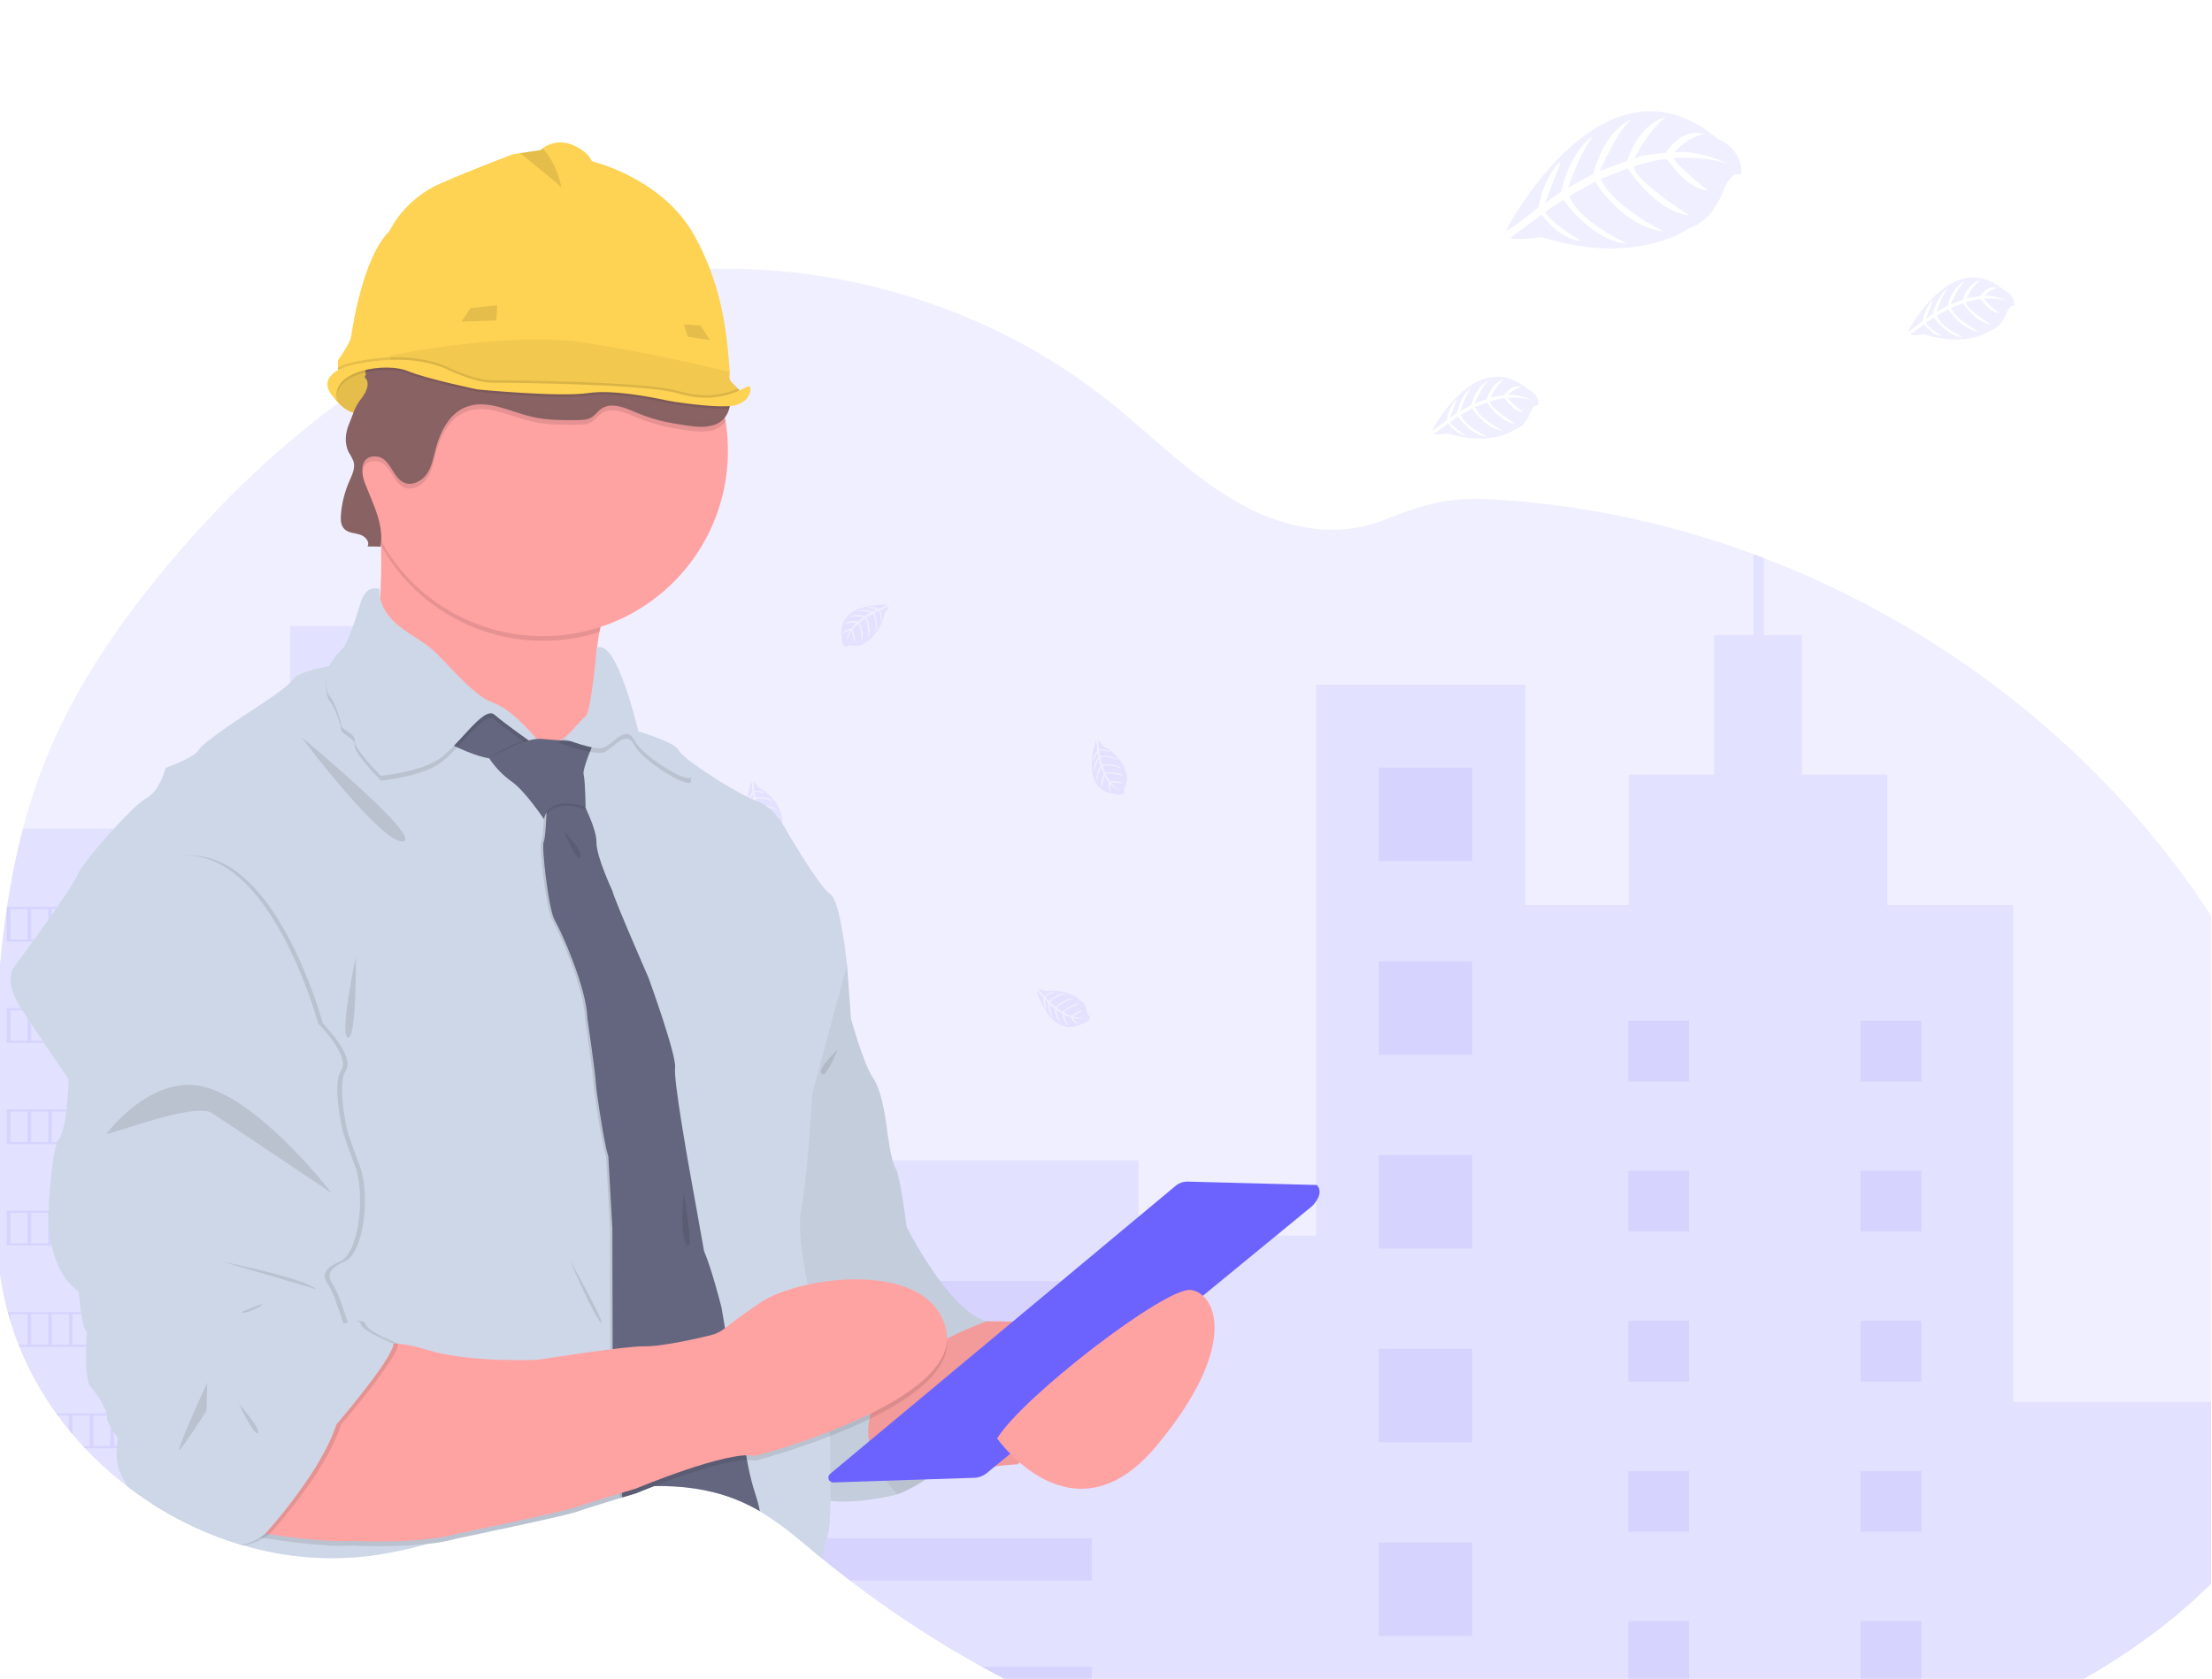 <svg width="1014" height="770" viewBox="0 0 1014 770" fill="none" xmlns="http://www.w3.org/2000/svg">
<g clip-path="url(#clip0)">
<path opacity="0.1" d="M1051.17 674.33C1024.61 729.14 970.65 765.79 914.75 789.96C869.994 809.184 822.684 821.809 774.3 827.44C765.033 828.54 755.737 829.393 746.41 830C722.578 831.553 698.669 831.527 674.84 829.92C660.507 828.967 646.223 827.443 631.99 825.35C582.534 818.135 534.318 804.095 488.72 783.63C475.56 777.703 462.667 771.233 450.04 764.22C428.95 752.531 408.743 739.316 389.58 724.68C385.34 721.44 381.153 718.13 377.02 714.75L375.32 713.36C372.07 710.68 368.85 707.94 365.58 705.28C360.145 700.727 354.375 696.589 348.32 692.9C347.91 692.66 347.5 692.42 347.08 692.19C345.96 691.54 344.82 690.93 343.66 690.35C341.27 689.145 338.82 688.064 336.32 687.11C324.77 682.71 312.4 681.11 299.86 681.38C297.78 681.38 295.7 681.52 293.61 681.66C290.69 681.86 287.76 682.16 284.84 682.54L283.76 682.69C274.455 684.007 265.255 685.982 256.23 688.6C242.29 692.6 228.6 697.6 214.82 702.11C208.97 704.04 203.11 705.88 197.2 707.53L195.9 707.89C187.495 710.254 178.938 712.045 170.29 713.25C150.638 715.763 130.677 714.155 111.68 708.53L111.02 708.34L109.8 707.98L108.13 707.46C105.33 706.58 102.553 705.617 99.8 704.57L98.13 703.93C95.463 702.903 92.853 701.8 90.3 700.62L88.63 699.86C85.963 698.62 83.353 697.31 80.8 695.93C79.88 695.45 78.97 694.93 78.07 694.44C75.35 692.92 72.683 691.327 70.07 689.66C67.297 687.893 64.583 686.05 61.93 684.13C60.703 683.25 59.49 682.347 58.29 681.42C51.373 676.129 44.895 670.287 38.92 663.95C38.59 663.62 38.28 663.28 37.97 662.95C36.38 661.23 34.82 659.48 33.31 657.69C32.75 657.03 32.19 656.37 31.64 655.69C29.847 653.503 28.117 651.267 26.45 648.98C26.2 648.65 25.96 648.31 25.72 647.98C18.887 638.531 13.223 628.29 8.85 617.48C8.71 617.15 8.58 616.81 8.46 616.48C7.127 613.047 5.91 609.557 4.81 606.01C4.36 604.53 3.93 603.01 3.55 601.53C3.42 601.09 3.3 600.64 3.19 600.2C-2.33 578.47 -2.96 555.88 -2.96 533.42C-2.96 530.8 -2.96 528.183 -2.96 525.57C-2.8 489.24 -2.24 452.29 3.12 416.46C3.12 416.21 3.19 415.96 3.23 415.72C5.024 403.658 7.464 391.701 10.54 379.9C13.759 367.518 17.873 355.386 22.85 343.6C35.18 314.6 53.11 288.21 73.02 263.75C97.02 234.32 124.52 207.16 155.15 184.75C159.55 181.53 164.01 178.403 168.53 175.37L170.62 174C171.35 173.51 172.08 173 172.81 172.57C174.31 171.57 175.81 170.63 177.33 169.68L179.03 168.62L182.27 166.62L183.27 166.05L185 165.05L186.71 164.05C188.71 162.87 190.733 161.717 192.78 160.59C201.52 155.717 210.467 151.263 219.62 147.23C222.32 146.037 225.037 144.887 227.77 143.78C240.18 138.726 252.927 134.546 265.92 131.27C270.72 130.057 275.55 128.99 280.41 128.07C286.143 126.963 291.907 126.047 297.7 125.32C306.919 124.16 316.191 123.469 325.48 123.25C390.8 121.66 456.78 142.92 507.97 183.67C528.37 199.91 546.7 219.14 569.61 231.59C589.61 242.43 613.02 246.92 634.44 238.39C652.14 231.34 663.66 227.84 683.54 228.91C724.677 231.227 765.232 239.709 803.85 254.07C805.41 254.64 806.97 255.23 808.52 255.82C909.23 294.37 995.82 370.92 1040.8 469.29C1041.99 471.89 1043.14 474.51 1044.27 477.15C1071.1 539.8 1080.78 613.25 1051.17 674.33Z" fill="#6C63FF"/>
<path opacity="0.1" d="M197.17 328.39V707.55L195.87 707.91C187.464 710.274 178.908 712.065 170.26 713.27C150.607 715.782 130.647 714.175 111.65 708.55L110.99 708.36L109.77 708L108.1 707.48C105.3 706.6 102.523 705.637 99.77 704.59L98.1 703.95C95.433 702.923 92.823 701.82 90.27 700.64L88.6 699.88C85.933 698.64 83.323 697.33 80.77 695.95C79.85 695.47 78.94 694.95 78.04 694.46C75.32 692.94 72.653 691.347 70.04 689.68C67.266 687.913 64.553 686.07 61.9 684.15C60.673 683.27 59.46 682.367 58.26 681.44C51.342 676.149 44.864 670.307 38.89 663.97C38.56 663.64 38.25 663.3 37.94 662.97C36.35 661.25 34.79 659.5 33.28 657.71C32.72 657.05 32.16 656.39 31.61 655.71C29.816 653.523 28.086 651.287 26.42 649C26.17 648.67 25.93 648.33 25.69 648C18.857 638.551 13.193 628.31 8.82 617.5C8.68 617.17 8.55 616.83 8.43 616.5C7.096 613.067 5.88 609.577 4.78 606.03C4.33 604.55 3.9 603.03 3.52 601.55C3.39 601.11 3.27 600.66 3.16 600.22C-2.36 578.49 -2.99 555.9 -2.99 533.44C-2.99 530.82 -2.99 528.203 -2.99 525.59C-2.83 489.26 -2.27 452.31 3.09 416.48C3.09 416.23 3.16 415.98 3.2 415.74C4.994 403.678 7.434 391.721 10.51 379.92H112.63V328.39H132.99V287H176.81V328.39H197.17Z" fill="#6C63FF"/>
<path opacity="0.1" d="M1051.17 674.33C1024.61 729.14 970.65 765.79 914.75 789.96C869.993 809.183 822.683 821.808 774.3 827.44C765.033 828.54 755.736 829.393 746.41 830C722.578 831.553 698.669 831.526 674.84 829.92C660.506 828.966 646.223 827.443 631.99 825.35C582.534 818.135 534.318 804.094 488.72 783.63C475.56 777.703 462.666 771.233 450.04 764.22C428.95 752.53 408.743 739.315 389.58 724.68C385.34 721.44 381.153 718.13 377.02 714.75L375.32 713.36C372.07 710.68 368.85 707.94 365.58 705.28C360.145 700.727 354.375 696.589 348.32 692.9C347.91 692.66 347.5 692.42 347.08 692.19C345.96 691.54 344.82 690.93 343.66 690.35C341.27 689.145 338.82 688.064 336.32 687.11V532H521.91V566.53H603.36V313.95H699.23V414.95H746.65V355.15H785.83V291.27H803.83V254.07C805.39 254.64 806.95 255.23 808.5 255.82V291.27H826.02V355.19H865.17V414.99H922.9V642.82H1014.66V477.13H1044.23C1071.1 539.8 1080.78 613.25 1051.17 674.33Z" fill="#6C63FF"/>
<path opacity="0.1" d="M674.86 351.96H632.01V394.81H674.86V351.96Z" fill="#6C63FF"/>
<path opacity="0.1" d="M674.86 440.78H632.01V483.63H674.86V440.78Z" fill="#6C63FF"/>
<path opacity="0.1" d="M674.86 529.61H632.01V572.46H674.86V529.61Z" fill="#6C63FF"/>
<path opacity="0.1" d="M674.86 618.44H632.01V661.29H674.86V618.44Z" fill="#6C63FF"/>
<path opacity="0.1" d="M674.86 707.26H632.01V750.11H674.86V707.26Z" fill="#6C63FF"/>
<path opacity="0.1" d="M500.44 587.38H350.45V606.79H500.44V587.38Z" fill="#6C63FF"/>
<path opacity="0.1" d="M500.44 646.33H350.45V665.74H500.44V646.33Z" fill="#6C63FF"/>
<path opacity="0.1" d="M500.44 705.28V724.68H389.6C385.36 721.44 381.173 718.13 377.04 714.75L375.34 713.36C372.09 710.68 368.87 707.94 365.6 705.28H500.44Z" fill="#6C63FF"/>
<path opacity="0.1" d="M500.44 764.22V783.63H488.74C475.58 777.704 462.687 771.234 450.06 764.22H500.44Z" fill="#6C63FF"/>
<path opacity="0.1" d="M774.32 467.99H746.43V495.88H774.32V467.99Z" fill="#6C63FF"/>
<path opacity="0.1" d="M170.32 338.01H142.43V365.9H170.32V338.01Z" fill="#6C63FF"/>
<path opacity="0.1" d="M170.32 402.81H142.43V430.7H170.32V402.81Z" fill="#6C63FF"/>
<path opacity="0.1" d="M170.32 467.6H142.43V495.49H170.32V467.6Z" fill="#6C63FF"/>
<path opacity="0.1" d="M170.32 532.4H142.43V560.29H170.32V532.4Z" fill="#6C63FF"/>
<path opacity="0.1" d="M170.32 597.2H142.43V625.09H170.32V597.2Z" fill="#6C63FF"/>
<path opacity="0.1" d="M170.32 661.99H142.43V689.88H170.32V661.99Z" fill="#6C63FF"/>
<path opacity="0.1" d="M880.81 467.99H852.92V495.88H880.81V467.99Z" fill="#6C63FF"/>
<path opacity="0.1" d="M774.32 536.79H746.43V564.68H774.32V536.79Z" fill="#6C63FF"/>
<path opacity="0.1" d="M880.81 536.79H852.92V564.68H880.81V536.79Z" fill="#6C63FF"/>
<path opacity="0.1" d="M774.32 605.6H746.43V633.49H774.32V605.6Z" fill="#6C63FF"/>
<path opacity="0.1" d="M880.81 605.6H852.92V633.49H880.81V605.6Z" fill="#6C63FF"/>
<path opacity="0.1" d="M774.32 674.41H746.43V702.3H774.32V674.41Z" fill="#6C63FF"/>
<path opacity="0.1" d="M880.81 674.41H852.92V702.3H880.81V674.41Z" fill="#6C63FF"/>
<path opacity="0.1" d="M774.32 743.21H746.43V771.1H774.32V743.21Z" fill="#6C63FF"/>
<path opacity="0.1" d="M880.81 743.21H852.92V771.1H880.81V743.21Z" fill="#6C63FF"/>
<path opacity="0.1" d="M3.1 415.75V431.75H109.77V415.75H3.1ZM12.6 430.75H4.77V416.75H12.6V430.75ZM22.1 430.75H14.27V416.75H22.1V430.75ZM31.6 430.75H23.77V416.75H31.6V430.75ZM41.1 430.75H33.27V416.75H41.1V430.75ZM50.6 430.75H42.77V416.75H50.6V430.75ZM60.1 430.75H52.27V416.75H60.1V430.75ZM69.6 430.75H61.77V416.75H69.6V430.75ZM79.1 430.75H71.27V416.75H79.1V430.75ZM88.6 430.75H80.77V416.75H88.6V430.75ZM98.1 430.75H90.27V416.75H98.1V430.75ZM108.1 430.75H99.77V416.75H108.1V430.75Z" fill="#6C63FF"/>
<path opacity="0.1" d="M3.1 462.21V478.16H109.77V462.21H3.1ZM12.6 477.16H4.77V463.21H12.6V477.16ZM22.1 477.16H14.27V463.21H22.1V477.16ZM31.6 477.16H23.77V463.21H31.6V477.16ZM41.1 477.16H33.27V463.21H41.1V477.16ZM50.6 477.16H42.77V463.21H50.6V477.16ZM60.1 477.16H52.27V463.21H60.1V477.16ZM69.6 477.16H61.77V463.21H69.6V477.16ZM79.1 477.16H71.27V463.21H79.1V477.16ZM88.6 477.16H80.77V463.21H88.6V477.16ZM98.1 477.16H90.27V463.21H98.1V477.16ZM108.1 477.16H99.77V463.21H108.1V477.16Z" fill="#6C63FF"/>
<path opacity="0.1" d="M3.1 508.66V524.61H109.77V508.66H3.1ZM12.6 523.61H4.77V509.66H12.6V523.61ZM22.1 523.61H14.27V509.66H22.1V523.61ZM31.6 523.61H23.77V509.66H31.6V523.61ZM41.1 523.61H33.27V509.66H41.1V523.61ZM50.6 523.61H42.77V509.66H50.6V523.61ZM60.1 523.61H52.27V509.66H60.1V523.61ZM69.6 523.61H61.77V509.66H69.6V523.61ZM79.1 523.61H71.27V509.66H79.1V523.61ZM88.6 523.61H80.77V509.66H88.6V523.61ZM98.1 523.61H90.27V509.66H98.1V523.61ZM108.1 523.61H99.77V509.66H108.1V523.61Z" fill="#6C63FF"/>
<path opacity="0.1" d="M3.1 555.07V571.07H109.77V555.07H3.1ZM12.6 570.07H4.77V556.07H12.6V570.07ZM22.1 570.07H14.27V556.07H22.1V570.07ZM31.6 570.07H23.77V556.07H31.6V570.07ZM41.1 570.07H33.27V556.07H41.1V570.07ZM50.6 570.07H42.77V556.07H50.6V570.07ZM60.1 570.07H52.27V556.07H60.1V570.07ZM69.6 570.07H61.77V556.07H69.6V570.07ZM79.1 570.07H71.27V556.07H79.1V570.07ZM88.6 570.07H80.77V556.07H88.6V570.07ZM98.1 570.07H90.27V556.07H98.1V570.07ZM108.1 570.07H99.77V556.07H108.1V570.07Z" fill="#6C63FF"/>
<path opacity="0.1" d="M3.51 601.56C3.89 603.06 4.32 604.56 4.77 606.04V602.56H12.6V616.56H8.42C8.54 616.89 8.67 617.23 8.81 617.56H109.81V601.56H3.51ZM22.1 616.56H14.27V602.56H22.1V616.56ZM31.6 616.56H23.77V602.56H31.6V616.56ZM41.1 616.56H33.27V602.56H41.1V616.56ZM50.6 616.56H42.77V602.56H50.6V616.56ZM60.1 616.56H52.27V602.56H60.1V616.56ZM69.6 616.56H61.77V602.56H69.6V616.56ZM79.1 616.56H71.27V602.56H79.1V616.56ZM88.6 616.56H80.77V602.56H88.6V616.56ZM98.1 616.56H90.27V602.56H98.1V616.56ZM108.1 616.56H99.77V602.56H108.1V616.56Z" fill="#6C63FF"/>
<path opacity="0.1" d="M25.68 648.01C25.92 648.34 26.16 648.68 26.41 649.01H31.6V655.72C32.15 656.39 32.71 657.05 33.27 657.72V649.02H41.1V663.02H37.93C38.24 663.35 38.55 663.69 38.88 664.02H109.77V648.02L25.68 648.01ZM50.6 663.01H42.77V649.01H50.6V663.01ZM60.1 663.01H52.27V649.01H60.1V663.01ZM69.6 663.01H61.77V649.01H69.6V663.01ZM79.1 663.01H71.27V649.01H79.1V663.01ZM88.6 663.01H80.77V649.01H88.6V663.01ZM98.1 663.01H90.27V649.01H98.1V663.01ZM108.1 663.01H99.77V649.01H108.1V663.01Z" fill="#6C63FF"/>
<path opacity="0.1" d="M78.04 694.46C78.94 694.97 79.85 695.46 80.77 695.95V695.46H88.6V699.88L90.27 700.64V695.46H98.1V703.95L99.77 704.59V695.46H108.1V707.46L109.77 707.98V694.46H78.04Z" fill="#6C63FF"/>
<path opacity="0.1" d="M406.96 277.24C406.96 277.24 383.12 275.8 385.96 292.5C385.814 293.349 385.941 294.222 386.322 294.994C386.703 295.767 387.318 296.399 388.08 296.8C388.08 296.8 388.08 295.56 390.52 295.98C391.376 296.121 392.245 296.161 393.11 296.1C394.28 296.023 395.393 295.567 396.28 294.8V294.8C396.28 294.8 402.98 292.03 405.59 281.08C405.59 281.08 407.51 278.69 407.44 278.08L403.44 279.8C403.44 279.8 404.82 282.7 403.74 285.11C403.74 285.11 403.61 279.91 402.83 280.03C402.68 280.03 400.74 281.03 400.74 281.03C400.74 281.03 403.11 286.09 401.32 289.76C401.32 289.76 402 283.54 400.01 281.4L397.11 283.07C397.11 283.07 399.88 288.29 398 292.55C398 292.55 398.49 286.02 396.52 283.48L393.95 285.48C393.95 285.48 396.55 290.62 394.95 294.16C394.95 294.16 394.74 286.55 393.38 285.97C392.404 286.793 391.534 287.733 390.79 288.77C390.79 288.77 392.57 292.5 391.47 294.47C391.47 294.47 390.79 289.41 390.23 289.38C390.23 289.38 388 292.74 387.77 295.04C387.873 292.906 388.535 290.837 389.69 289.04C388.402 289.284 387.213 289.899 386.27 290.81C386.27 290.81 386.62 288.44 390.27 288.23C390.27 288.23 392.12 285.69 392.62 285.53C392.62 285.53 389.01 285.23 386.82 286.2C386.82 286.2 388.75 283.96 393.28 284.98L395.81 282.91C395.81 282.91 391.06 282.26 389.05 282.98C389.05 282.98 391.36 280.98 396.49 282.44L399.25 280.79C397.13 280.326 394.959 280.138 392.79 280.23C392.79 280.23 395.33 278.86 400.06 280.35L402.06 279.46C402.06 279.46 399.06 278.88 398.23 278.79C397.4 278.7 397.31 278.46 397.31 278.46C399.188 278.147 401.117 278.362 402.88 279.08C402.88 279.08 407.03 277.5 406.96 277.24Z" fill="#6C63FF"/>
<path opacity="0.1" d="M344.38 358.51C344.38 358.51 336.23 380.95 353.05 383C353.82 383.379 354.69 383.505 355.536 383.359C356.382 383.214 357.16 382.804 357.76 382.19C357.76 382.19 356.59 381.8 357.67 379.61C358.048 378.832 358.337 378.013 358.53 377.17C358.783 376.024 358.656 374.828 358.17 373.76V373.76C358.17 373.76 357.42 366.55 347.66 360.94C347.66 360.94 345.92 358.41 345.31 358.31L345.81 362.66C345.81 362.66 348.98 362.16 350.99 363.88C350.99 363.88 345.99 362.53 345.86 363.31C345.86 363.46 346.23 365.6 346.23 365.6C346.23 365.6 351.75 364.76 354.76 367.52C354.76 367.52 348.98 365.1 346.37 366.41L347.15 369.59C347.15 369.59 352.94 368.43 356.49 371.43C356.49 371.43 350.37 369.12 347.37 370.28L348.56 373.28C348.56 373.28 354.23 372.28 357.17 374.77C357.17 374.77 349.81 372.77 348.88 373.95C349.392 375.114 350.043 376.212 350.82 377.22C350.82 377.22 354.91 376.58 356.48 378.22C356.48 378.22 351.43 377.43 351.25 377.95C351.25 377.95 353.84 381.05 355.98 381.95C353.97 381.239 352.181 380.015 350.79 378.4C350.657 379.708 350.911 381.025 351.52 382.19C351.52 382.19 349.34 381.19 350.17 377.64C350.17 377.64 348.25 375.15 348.25 374.64C348.25 374.64 346.93 378.01 347.25 380.39C347.25 380.39 345.65 377.9 347.91 373.85L346.65 370.85C346.65 370.85 344.65 375.22 344.79 377.36C344.79 377.36 343.55 374.57 346.39 370.06L345.6 366.95C344.553 368.839 343.757 370.856 343.23 372.95C343.23 372.95 342.63 370.12 345.4 366.01L345.11 363.87C345.11 363.87 343.71 366.55 343.38 367.36C343.05 368.17 342.8 368.14 342.8 368.14C343.03 366.249 343.781 364.459 344.97 362.97C344.97 362.97 344.65 358.51 344.38 358.51Z" fill="#6C63FF"/>
<path opacity="0.1" d="M502.41 339.59C502.41 339.59 494.27 362.07 511.08 364.07C511.852 364.448 512.725 364.573 513.573 364.426C514.421 364.278 515.2 363.867 515.8 363.25C515.8 363.25 514.62 362.86 515.71 360.68C516.091 359.901 516.377 359.078 516.56 358.23C516.816 357.085 516.693 355.889 516.21 354.82C516.21 354.82 515.46 347.61 505.7 342C505.7 342 503.95 339.48 503.34 339.38L503.85 343.72C503.85 343.72 507.02 343.23 509.03 344.95C509.03 344.95 504.03 343.6 503.89 344.37C503.89 344.53 504.26 346.66 504.26 346.66C504.26 346.66 509.78 345.83 512.8 348.58C512.8 348.58 507.02 346.17 504.4 347.47L505.19 350.66C505.19 350.66 510.98 349.49 514.53 352.5C514.53 352.5 508.4 350.18 505.4 351.34L506.59 354.34C506.59 354.34 512.26 353.34 515.2 355.83C515.2 355.83 507.85 353.83 506.91 355.02C507.438 356.189 508.11 357.287 508.91 358.29C508.91 358.29 512.99 357.64 514.57 359.29C514.57 359.29 509.52 358.5 509.34 359.03C509.34 359.03 511.92 362.12 514.06 363.03C512.051 362.322 510.265 361.097 508.88 359.48C508.747 360.786 508.997 362.103 509.6 363.27C509.6 363.27 507.43 362.27 508.26 358.73C508.26 358.73 506.34 356.23 506.33 355.73C506.33 355.73 505.02 359.11 505.33 361.48C505.33 361.48 503.73 359 505.99 354.94L504.73 351.94C504.73 351.94 502.73 356.31 502.87 358.44C502.87 358.44 501.63 355.66 504.47 351.15L503.67 348.03C502.623 349.919 501.827 351.936 501.3 354.03C501.3 354.03 500.71 351.2 503.48 347.09L503.19 344.95C503.19 344.95 501.79 347.63 501.45 348.44C501.11 349.25 500.87 349.22 500.87 349.22C501.107 347.329 501.861 345.54 503.05 344.05C503.05 344.05 502.69 339.6 502.41 339.59Z" fill="#6C63FF"/>
<path opacity="0.1" d="M276.51 523.07C276.51 523.07 268.36 545.52 285.18 547.57C285.951 547.949 286.822 548.074 287.669 547.927C288.515 547.779 289.293 547.367 289.89 546.75C289.89 546.75 288.72 546.36 289.8 544.18C290.185 543.401 290.473 542.578 290.66 541.73C290.918 540.585 290.792 539.386 290.3 538.32V538.32C290.3 538.32 289.55 531.11 279.79 525.51C279.79 525.51 278.05 522.98 277.44 522.88L277.94 527.22C277.94 527.22 281.12 526.73 283.12 528.45C283.12 528.45 278.12 527.1 277.99 527.87C277.99 528.03 278.36 530.16 278.36 530.16C278.36 530.16 283.88 529.33 286.89 532.08C286.89 532.08 281.11 529.67 278.5 530.97L279.28 534.16C279.28 534.16 285.07 532.99 288.62 536C288.62 536 282.5 533.68 279.5 534.84L280.69 537.84C280.69 537.84 286.36 536.84 289.3 539.33C289.3 539.33 281.95 537.33 281.01 538.52C281.522 539.684 282.174 540.782 282.95 541.79C282.95 541.79 287.04 541.14 288.62 542.79C288.62 542.79 283.56 542 283.38 542.53C283.38 542.53 285.97 545.62 288.11 546.53C286.1 545.824 284.311 544.604 282.92 542.99C282.788 544.294 283.042 545.609 283.65 546.77C283.65 546.77 281.47 545.77 282.3 542.23C282.3 542.23 280.39 539.73 280.38 539.23C280.38 539.23 279.06 542.61 279.38 544.98C279.38 544.98 277.78 542.5 280.04 538.44L278.78 535.44C278.78 535.44 276.78 539.81 276.93 541.94C276.93 541.94 275.69 539.16 278.53 534.65L277.73 531.54C276.682 533.428 275.885 535.445 275.36 537.54C275.36 537.54 274.76 534.7 277.53 530.6L277.24 528.45C277.24 528.45 275.84 531.13 275.51 531.94C275.18 532.75 274.93 532.72 274.93 532.72C275.161 530.827 275.916 529.037 277.11 527.55C277.11 527.55 276.78 523.07 276.51 523.07Z" fill="#6C63FF"/>
<path opacity="0.1" d="M244.17 311.48C244.17 311.48 236.03 333.92 252.84 335.97C253.612 336.348 254.484 336.473 255.331 336.328C256.178 336.182 256.958 335.774 257.56 335.16C257.56 335.16 256.38 334.77 257.47 332.58C257.847 331.799 258.132 330.977 258.32 330.13C258.576 328.989 258.453 327.795 257.97 326.73C257.97 326.73 257.22 319.52 247.45 313.91C247.45 313.91 245.71 311.38 245.1 311.28L245.61 315.63C245.61 315.63 248.78 315.13 250.78 316.85C250.78 316.85 245.78 315.5 245.65 316.28C245.65 316.43 246.02 318.57 246.02 318.57C246.02 318.57 251.54 317.73 254.56 320.49C254.56 320.49 248.78 318.07 246.16 319.38L246.94 322.56C246.94 322.56 252.73 321.39 256.29 324.4C256.29 324.4 250.16 322.08 247.16 323.25L248.35 326.25C248.35 326.25 254.02 325.25 256.96 327.75C256.96 327.75 249.61 325.75 248.67 326.93C249.182 328.094 249.834 329.192 250.61 330.2C250.61 330.2 254.7 329.56 256.28 331.2C256.28 331.2 251.23 330.41 251.05 330.93C251.05 330.93 253.63 334.03 255.77 334.93C253.762 334.216 251.973 332.993 250.58 331.38C250.448 332.687 250.701 334.005 251.31 335.17C251.31 335.17 249.13 334.17 249.97 330.62C249.97 330.62 248.05 328.13 248.04 327.62C248.04 327.62 246.73 330.99 247.04 333.37C247.04 333.37 245.43 330.88 247.7 326.83L246.43 323.83C246.43 323.83 244.43 328.2 244.58 330.34C244.58 330.34 243.34 327.55 246.18 323.04L245.38 319.93C244.333 321.819 243.537 323.836 243.01 325.93C243.01 325.93 242.42 323.1 245.18 318.99L244.9 316.85C244.9 316.85 243.49 319.53 243.16 320.33C242.83 321.13 242.58 321.12 242.58 321.12C242.811 319.227 243.566 317.437 244.76 315.95C244.76 315.95 244.45 311.48 244.17 311.48Z" fill="#6C63FF"/>
<path opacity="0.1" d="M304.61 433.68C304.61 433.68 310.9 456.68 325.82 448.68C326.668 448.545 327.451 448.145 328.058 447.538C328.665 446.931 329.065 446.148 329.2 445.3C329.2 445.3 328.02 445.66 327.65 443.25C327.509 442.394 327.267 441.559 326.93 440.76C326.487 439.674 325.695 438.767 324.68 438.18C324.68 438.18 319.91 432.72 308.68 433.76C308.68 433.76 305.8 432.71 305.24 432.98L308.16 436.23C308.16 436.23 310.47 434 313.1 434.23C313.1 434.23 308.21 436.03 308.57 436.72C308.65 436.86 310.19 438.38 310.19 438.38C310.19 438.38 314.19 434.51 318.27 435.02C318.27 435.02 312.16 436.38 310.78 438.96L313.25 441.11C313.25 441.11 317.31 436.82 321.95 437.22C321.95 437.22 315.6 438.86 313.82 441.54L316.54 443.33C316.54 443.33 320.54 439.22 324.44 439.59C324.44 439.59 317.3 442.22 317.19 443.7C318.282 444.357 319.451 444.877 320.67 445.25C320.67 445.25 323.67 442.37 325.86 442.78C325.86 442.78 321.27 445.05 321.43 445.58C321.43 445.58 325.33 446.58 327.58 446.1C325.531 446.681 323.366 446.715 321.3 446.2C321.943 447.344 322.91 448.273 324.08 448.87C324.08 448.87 321.72 449.3 320.36 445.93C320.36 445.93 317.36 445 317.04 444.58C317.04 444.58 317.92 448.1 319.54 449.86C319.54 449.86 316.8 448.75 316.31 444.13L313.54 442.4C313.54 442.4 314.45 447.11 315.77 448.78C315.77 448.78 313.15 447.22 312.87 441.9L310.43 439.82C310.667 441.978 311.185 444.096 311.97 446.12C311.97 446.12 309.86 444.12 309.75 439.2L308.28 437.61C308.28 437.61 308.68 440.61 308.87 441.46C309.06 442.31 308.87 442.46 308.87 442.46C307.969 440.78 307.554 438.883 307.67 436.98C307.67 436.98 304.84 433.53 304.61 433.68Z" fill="#6C63FF"/>
<path opacity="0.1" d="M475.25 454.22C475.25 454.22 481.54 477.22 496.45 469.22C497.3 469.088 498.087 468.69 498.696 468.083C499.305 467.475 499.706 466.69 499.84 465.84C499.84 465.84 498.65 466.2 498.28 463.84C498.147 462.984 497.908 462.147 497.57 461.35C497.12 460.266 496.326 459.359 495.31 458.77V458.77C495.31 458.77 490.54 453.31 479.31 454.36C479.31 454.36 476.43 453.3 475.88 453.57L478.79 456.82C478.79 456.82 481.1 454.59 483.73 454.82C483.73 454.82 478.84 456.62 479.21 457.31C479.28 457.45 480.83 458.97 480.83 458.97C480.83 458.97 484.83 455.1 488.91 455.61C488.91 455.61 482.79 456.97 481.41 459.55L483.89 461.7C483.89 461.7 487.89 457.41 492.58 457.81C492.58 457.81 486.24 459.45 484.46 462.13L487.18 463.92C487.18 463.92 491.18 459.81 495.07 460.18C495.07 460.18 487.93 462.81 487.83 464.29C488.919 464.947 490.084 465.468 491.3 465.84C491.3 465.84 494.3 462.96 496.49 463.37C496.49 463.37 491.91 465.64 492.06 466.17C492.06 466.17 495.96 467.17 498.22 466.69C496.168 467.27 494 467.305 491.93 466.79C492.577 467.932 493.543 468.86 494.71 469.46C494.71 469.46 492.35 469.89 490.99 466.52C490.99 466.52 487.99 465.59 487.68 465.17C487.68 465.17 488.55 468.69 490.17 470.45C490.17 470.45 487.43 469.34 486.94 464.72L484.17 462.97C484.17 462.97 485.08 467.68 486.41 469.35C486.41 469.35 483.79 467.79 483.51 462.47L481.06 460.39C481.297 462.549 481.818 464.667 482.61 466.69C482.61 466.69 480.49 464.69 480.38 459.77L478.91 458.18C478.91 458.18 479.31 461.18 479.5 462.03C479.69 462.88 479.5 463.03 479.5 463.03C478.599 461.35 478.184 459.453 478.3 457.55C478.3 457.55 475.48 454.07 475.25 454.22Z" fill="#6C63FF"/>
<path d="M411.23 685.2C411.23 685.2 463.11 667.73 452.37 605.83L386.47 588.72L371.17 639.51L411.23 685.2Z" fill="#CED7E7"/>
<path opacity="0.1" d="M371.17 639.51L411.22 685.2C411.22 685.2 463.1 667.73 452.36 605.83L371.17 639.51Z" fill="black"/>
<path d="M153.17 182.21C153.17 182.21 160.17 193.6 169.74 187.91C179.31 182.22 170.13 166.5 170.13 166.5C170.13 166.5 151.8 163.99 153.17 182.21Z" fill="#FED253"/>
<path opacity="0.1" d="M169.74 187.91C168.611 188.64 167.345 189.132 166.019 189.356C164.694 189.58 163.336 189.53 162.03 189.21C158.52 188.32 155.82 185.62 154.37 183.85C153.938 183.331 153.537 182.787 153.17 182.22C152.68 175.72 154.7 171.85 157.5 169.57C161.35 166.44 166.68 166.31 168.98 166.41C169.69 166.41 170.1 166.51 170.1 166.51L170.29 166.83C170.56 167.34 171.15 168.47 171.78 169.98C173.92 174.93 176.47 183.9 169.74 187.91Z" fill="black"/>
<path d="M416.33 602.92L452.33 605.83L519.33 606.38L466.54 671.38C466.54 671.38 449.79 672.29 446.34 674.65C442.89 677.01 394.45 675.75 394.45 675.75L386.63 642.43L416.33 602.92Z" fill="#FFA2A2"/>
<path opacity="0.05" d="M416.33 602.92L452.33 605.83L519.33 606.38L466.54 671.38C466.54 671.38 449.79 672.29 446.34 674.65C442.89 677.01 394.45 675.75 394.45 675.75L386.63 642.43L416.33 602.92Z" fill="black"/>
<path d="M379.92 428.16L388.29 442.36L390.11 467.12C390.11 467.12 395.94 488.23 400.31 494.42C404.68 500.61 406.5 517 406.5 517C406.5 517 408.32 532.29 410.5 535.56C412.68 538.83 415.6 562.56 415.6 562.56C415.6 562.56 434.9 601.15 452.37 605.88C452.37 605.88 365.72 634.28 411.23 685.25C411.23 685.25 378.83 693.25 371.18 684.16C363.53 675.07 343.51 540.35 343.51 540.35L349.7 426.75L379.92 428.16Z" fill="#CED7E7"/>
<path opacity="0.05" d="M379.92 428.16L388.29 442.36L390.11 467.12C390.11 467.12 395.94 488.23 400.31 494.42C404.68 500.61 406.5 517 406.5 517C406.5 517 408.32 532.29 410.5 535.56C412.68 538.83 415.6 562.56 415.6 562.56C415.6 562.56 434.9 601.15 452.37 605.88C452.37 605.88 365.72 634.28 411.23 685.25C411.23 685.25 378.83 693.25 371.18 684.16C363.53 675.07 343.51 540.35 343.51 540.35L349.7 426.75L379.92 428.16Z" fill="black"/>
<path d="M274.79 289.77C272.359 302.384 273.08 315.402 276.89 327.67L263.41 366.26C263.41 366.26 160.74 309.1 169.48 295.26C174.43 287.41 175.06 266.64 174.66 250.14C174.37 237.6 173.48 227.54 173.48 227.54C173.48 227.54 299.48 239.93 282.71 268.69C278.915 275.227 276.238 282.351 274.79 289.77V289.77Z" fill="#FFA2A2"/>
<path opacity="0.1" d="M282.71 268.69C278.915 275.227 276.238 282.351 274.79 289.77C256.091 295.752 235.898 295.073 217.643 287.848C199.389 280.623 184.2 267.299 174.66 250.14C174.37 237.6 173.48 227.54 173.48 227.54C173.48 227.54 299.45 239.93 282.71 268.69Z" fill="black"/>
<path d="M333.68 206.79C333.689 220.139 330.547 233.301 324.512 245.207C318.476 257.113 309.716 267.427 298.943 275.31C288.171 283.194 275.69 288.424 262.516 290.575C249.342 292.727 235.846 291.74 223.125 287.694C210.405 283.648 198.818 276.658 189.307 267.291C179.797 257.924 172.631 246.445 168.392 233.787C164.153 221.13 162.96 207.65 164.911 194.445C166.862 181.24 171.902 168.681 179.62 157.79C180.82 156.103 182.083 154.456 183.41 152.85C190.969 143.662 200.376 136.167 211.02 130.85V130.85C216.795 127.961 222.886 125.753 229.17 124.27C240.518 121.582 252.297 121.257 263.775 123.316C275.253 125.376 286.185 129.775 295.89 136.24C305.596 142.706 313.867 151.099 320.189 160.898C326.511 170.697 330.749 181.693 332.64 193.2C333.346 197.695 333.694 202.239 333.68 206.79Z" fill="#FFA2A2"/>
<path d="M367.17 555.6C365.9 562.38 367.49 574.77 369.9 587.38C370 587.93 370.11 588.48 370.22 589.03C370.33 589.58 370.49 590.43 370.63 591.12C371.74 596.54 372.95 601.91 374.13 606.79C375.31 611.67 376.37 615.85 377.27 619.29C378.63 624.44 379.56 627.68 379.56 627.68C379.56 627.68 379.68 630.86 379.84 635.92C379.93 638.84 380.03 642.4 380.13 646.33C380.13 647.47 380.2 648.63 380.23 649.83C380.28 651.92 380.33 654.09 380.38 656.31C380.38 657.03 380.38 657.75 380.43 658.48C380.43 660.87 380.52 663.31 380.56 665.74C380.61 669.08 380.65 672.42 380.67 675.66C380.67 676.9 380.67 678.12 380.67 679.32C380.67 682.42 380.67 685.39 380.67 688.12C380.56 695.87 380.25 701.72 379.59 703.41C379.36 703.99 379.15 704.62 378.95 705.28C378.083 708.384 377.454 711.55 377.07 714.75L375.37 713.36C372.12 710.68 368.9 707.94 365.63 705.28C360.195 700.727 354.425 696.589 348.37 692.9C347.96 692.66 347.55 692.42 347.13 692.19C346.01 691.54 344.87 690.93 343.71 690.35C341.32 689.145 338.87 688.064 336.37 687.11C324.82 682.71 312.45 681.11 299.91 681.38C294.91 683.29 291.66 684.66 291.66 684.66L285.3 686.58L284.24 686.9C277.35 689 267.66 691.98 264.17 693.22C258.53 695.22 209.56 705.41 209.56 705.41C205.086 706.631 200.516 707.467 195.9 707.91C187.494 710.274 178.938 712.065 170.29 713.27C150.637 715.782 130.677 714.175 111.68 708.55C111.113 708.584 110.544 708.567 109.98 708.5C110.33 708.5 110.67 708.42 110.98 708.36L109.76 708L108.09 707.48C105.29 706.6 102.513 705.636 99.76 704.59L98.09 703.95C95.423 702.923 92.813 701.82 90.26 700.64L88.59 699.88C85.923 698.64 83.313 697.33 80.76 695.95C79.84 695.47 78.93 694.95 78.03 694.46C75.31 692.94 72.643 691.346 70.03 689.68C69.59 685.91 69.36 683.39 69.36 683.39L65.46 663.97L65.26 662.97L62.46 648.97L62.26 647.97L56.17 617.51L55.97 616.51L53.17 602.51L52.97 601.51L46.8 571.07L46.6 570.07L43.8 556.07L43.6 555.07L37.48 524.57L37.28 523.57L34.48 509.62L34.28 508.62L33.17 503.12L31.5 494.79C31.5 494.79 26.17 487.17 20.17 478.16L19.5 477.16C17.79 474.63 16.03 472 14.32 469.42C13.75 468.57 13.2 467.73 12.65 466.9C11.817 465.64 11.01 464.41 10.23 463.21L9.69 462.38L9.58 462.21C0.96 448.87 6.73 443.07 6.73 443.07C6.73 443.07 10.35 438.17 15.02 431.69C15.25 431.36 15.49 431.03 15.74 430.69C17.74 427.89 19.94 424.83 22.1 421.77L23.77 419.39C24.4 418.5 25.02 417.61 25.62 416.73C25.86 416.4 26.09 416.06 26.31 415.73C30.92 409.07 34.72 403.26 35.5 401.2C36.72 397.95 44.5 388.34 52.25 379.91C58.36 373.25 64.44 367.33 67.17 365.91C73.36 362.64 75.91 352.07 75.91 352.07C75.91 352.07 89.38 347.35 91.2 343.71C93.02 340.07 118.51 323.71 118.51 323.71C118.51 323.71 128.82 317.07 132.99 313.07C133.58 312.547 134.095 311.944 134.52 311.28C135.97 308.68 145.44 306.54 149.29 305.77C150.29 305.57 150.91 305.46 150.91 305.46C152.464 302.635 154.429 300.057 156.74 297.81C158.31 296.42 160.27 291.63 161.92 286.99C163.71 281.93 165.1 277.06 165.1 277.06C168.02 267.23 173.84 270.14 173.84 270.14C173.832 271.482 173.959 272.823 174.22 274.14C176.65 286.14 189.85 291.14 196.78 296.75C204.43 302.93 216.44 318.96 225.91 322.23C233.75 324.94 242.84 335.16 245.72 338.57L245.94 338.83C246.42 339.39 246.66 339.71 246.66 339.71C246.66 339.71 252.03 339.43 255.3 339.37H256.49C257.155 339.303 257.787 339.046 258.31 338.63C261.56 336.42 266.4 329.94 268.51 328.45C271.05 326.62 273.61 297.13 273.61 297.13L273.74 297.07C282.81 292.82 292.54 335.36 292.54 335.36C292.54 335.36 309.65 340.46 311.11 344.1C311.39 344.82 312.68 346.1 314.62 347.65C323.453 354.4 332.855 360.373 342.72 365.5C342.94 365.61 343.15 365.72 343.37 365.81C343.568 365.917 343.772 366.013 343.98 366.1C344.35 366.28 344.71 366.44 345.05 366.59C345.59 366.83 346.09 367.03 346.55 367.19L347.15 367.4C348.583 367.877 349.933 368.575 351.15 369.47C351.51 369.73 351.87 370 352.22 370.29C353.582 371.423 354.834 372.682 355.96 374.05C356.13 374.25 356.29 374.46 356.45 374.66C357.21 375.61 357.89 376.55 358.45 377.42C359.369 378.762 360.207 380.158 360.96 381.6C360.96 381.6 375.88 407.09 380.62 409.99C385.36 412.89 388.27 442.4 388.27 442.4L372.27 501.71C372.27 501.71 371.52 516.71 370.12 532.01C369.34 540.59 368.35 549.32 367.17 555.6Z" fill="#CED7E7"/>
<path d="M246.66 341.51C246.66 341.51 235.93 347.33 227.55 347.88C226.453 347.931 225.354 347.867 224.27 347.69C215.49 346.36 202.61 339.14 202.61 339.14L217.72 322.57L236.1 331.68L242.86 337.97L246.66 341.51Z" fill="#63667E"/>
<path opacity="0.1" d="M332.6 193.2C332.22 193.738 331.788 194.237 331.31 194.69C326.05 199.69 316.71 197.62 309.54 196.46C303.309 195.441 297.223 193.682 291.41 191.22C286.35 189.06 280.28 186.42 275.73 189.52C273.98 190.7 272.78 192.59 270.96 193.63C269.14 194.67 266.82 194.74 264.67 194.77C257.67 194.77 250.67 194.85 243.84 193.27C233.65 190.89 223.11 184.9 213.42 188.85C205.84 191.93 201.73 200.18 199.68 208.11C198.68 212 197.94 216.11 195.68 219.41C193.42 222.71 189.05 225.05 185.33 223.5C179.84 221.21 179.03 211.89 172.41 211.42C165.14 210.91 165.23 218.42 167.35 223.85C170.49 231.85 174.6 239.85 174.78 248.19C166.967 234.196 163.275 218.275 164.131 202.27C164.988 186.266 170.358 170.83 179.62 157.75C181.232 156.752 182.493 155.277 183.23 153.53C183.304 153.294 183.364 153.053 183.41 152.81C183.96 150.02 182.41 147.09 182.32 144.17C181.97 137.04 189.69 132.07 196.77 131.17C201.48 130.57 206.3 131.03 211.02 130.88C213.397 130.827 215.762 130.512 218.07 129.94C222.052 128.747 225.78 126.831 229.07 124.29C240.417 121.602 252.197 121.277 263.675 123.336C275.153 125.396 286.085 129.795 295.79 136.26C305.495 142.726 313.766 151.119 320.089 160.918C326.411 170.717 330.649 181.713 332.54 193.22L332.6 193.2Z" fill="black"/>
<path d="M334.31 187.31C333.812 189.288 332.773 191.088 331.31 192.51C326.05 197.51 316.71 195.43 309.54 194.27C303.309 193.273 297.222 191.527 291.41 189.07C286.35 186.92 280.28 184.28 275.73 187.38C273.98 188.56 272.78 190.45 270.96 191.49C269.14 192.53 266.82 192.6 264.67 192.62C257.67 192.67 250.67 192.71 243.84 191.13C233.65 188.74 223.11 182.76 213.42 186.7C205.84 189.78 201.73 198.04 199.68 205.97C198.68 209.86 197.94 213.97 195.68 217.26C193.42 220.55 189.05 222.91 185.33 221.36C179.84 219.07 179.03 209.75 172.41 209.28C165.14 208.77 165.23 216.28 167.35 221.71C171.07 231.18 176.13 240.6 174.47 250.64C172.82 250.64 170.09 250.58 168.47 250.54C169.73 248.39 167.33 245.83 164.94 245.1C162.55 244.37 159.76 244.38 157.94 242.64C156.12 240.9 156.11 238.21 156.3 235.8C156.715 230.649 157.975 225.601 160.03 220.86C161.34 217.86 163.03 214.61 162.03 211.47C161.43 210.047 160.707 208.678 159.87 207.38C157.79 203.38 158.28 198.38 160.06 194.25C160.82 192.49 161.37 190.83 162 189.25C162.796 187.004 163.947 184.9 165.41 183.02C167.7 180.17 169.94 175.88 167.41 173.23C166.77 172.56 168.05 172.1 167.64 171.23C167.568 171.081 167.517 170.923 167.49 170.76C167.373 169.706 167.627 168.645 168.21 167.76C168.328 167.53 168.458 167.306 168.6 167.09C168.715 166.861 168.846 166.641 168.99 166.43C171.205 162.733 174.147 159.524 177.64 157C179.81 155.43 182.35 153.92 183.21 151.38C184.21 148.38 182.45 145.19 182.3 142.02C181.95 134.89 189.67 129.92 196.75 129.02C203.83 128.12 211.17 129.61 218.07 127.78C227.86 125.2 234.74 116.56 243.63 111.71C248.494 109.109 253.887 107.655 259.398 107.457C264.91 107.26 270.393 108.324 275.43 110.57C285.81 115.31 293.64 124.89 304.48 128.49C308.32 129.77 312.48 130.28 315.94 132.4C319.94 134.86 322.37 139.16 324.45 143.4C327.62 149.83 328.26 156.29 330.45 163.1C332.19 168.5 334.6 175.56 334.8 181.78C334.913 183.637 334.747 185.501 334.31 187.31V187.31Z" fill="#896363"/>
<g opacity="0.1">
<path opacity="0.1" d="M168.71 174.78C168.87 174.14 168.886 173.472 168.756 172.826C168.626 172.179 168.354 171.569 167.96 171.04C168.22 171.82 167.09 172.27 167.71 172.92C168.204 173.439 168.549 174.082 168.71 174.78Z" fill="black"/>
<path opacity="0.1" d="M167.93 168.75C167.812 169.099 167.741 169.462 167.72 169.83C167.91 169.51 168.17 169.18 167.93 168.75Z" fill="black"/>
<path opacity="0.1" d="M331.59 190.07C326.32 195.07 316.99 193 309.8 191.83C303.573 190.828 297.492 189.071 291.69 186.6C286.62 184.44 280.56 181.8 276 184.9C274.26 186.08 273.06 187.97 271.23 189.01C269.4 190.05 267.09 190.12 264.94 190.14C257.94 190.14 250.94 190.23 244.1 188.64C233.92 186.26 223.38 180.29 213.69 184.22C206.11 187.31 202 195.56 199.95 203.49C198.95 207.38 198.22 211.49 195.95 214.79C193.68 218.09 189.31 220.43 185.6 218.89C180.11 216.59 179.3 207.28 172.68 206.81C167.51 206.44 166.07 210.14 166.42 214.25C166.72 211.11 168.42 208.69 172.68 208.99C179.3 209.46 180.11 218.78 185.6 221.07C189.31 222.62 193.69 220.29 195.95 216.97C198.21 213.65 198.95 209.56 199.95 205.68C202 197.75 206.11 189.49 213.69 186.41C223.38 182.47 233.92 188.41 244.1 190.83C250.9 192.42 257.96 192.37 264.94 192.32C267.09 192.32 269.36 192.26 271.23 191.2C273.1 190.14 274.23 188.27 276 187.08C280.56 183.99 286.62 186.63 291.69 188.78C297.493 191.25 303.574 193.009 309.8 194.02C316.99 195.18 326.32 197.27 331.59 192.25C334.45 189.52 335.31 185.57 335.12 181.25C334.96 184.68 333.96 187.79 331.59 190.07Z" fill="black"/>
<path opacity="0.1" d="M182.65 140.21C182.595 140.708 182.575 141.209 182.59 141.71C182.69 143.79 183.48 145.87 183.73 147.9C184.1 145.41 182.95 142.81 182.65 140.21Z" fill="black"/>
<path opacity="0.1" d="M162.33 211.16C162.412 211.459 162.476 211.763 162.52 212.07C162.682 211.038 162.617 209.984 162.33 208.98C161.734 207.551 161.011 206.179 160.17 204.88C159.419 203.401 158.973 201.785 158.86 200.13C158.657 202.519 159.11 204.919 160.17 207.07C161.013 208.365 161.736 209.734 162.33 211.16Z" fill="black"/>
<path opacity="0.1" d="M174.74 248.14L168.89 248.05C169.026 248.403 169.081 248.783 169.05 249.161C169.019 249.538 168.903 249.904 168.71 250.23C170.36 250.23 173.1 250.29 174.71 250.33C174.99 248.618 175.087 246.882 175 245.15C174.977 246.151 174.89 247.15 174.74 248.14Z" fill="black"/>
<path opacity="0.1" d="M165.17 242.61C162.78 241.89 160 241.88 158.22 240.13C157.172 238.984 156.581 237.493 156.56 235.94C156.41 238.24 156.56 240.72 158.22 242.32C160 244.07 162.78 244.08 165.17 244.8C165.948 245.026 166.671 245.409 167.295 245.925C167.919 246.441 168.431 247.079 168.8 247.8C169.81 245.73 167.49 243.3 165.17 242.61Z" fill="black"/>
</g>
<path opacity="0.1" d="M347.1 692.19C345.98 691.54 344.84 690.93 343.68 690.35C341.29 689.145 338.84 688.064 336.34 687.11C324.79 682.71 312.42 681.11 299.88 681.38C294.88 683.29 291.63 684.66 291.63 684.66L285.27 686.58L284.21 686.9C284.14 686.2 284.06 685.5 283.99 684.79C283.92 684.08 283.84 683.4 283.76 682.7C281.52 661.49 279.76 639.7 279.76 639.7V620.88V618.69L279.64 563.24L278.64 544.96L278.17 536.87L278.08 535.33L277.9 532.17L277.8 530.29C277.579 529.694 277.392 529.087 277.24 528.47C277.17 528.22 277.1 527.94 277.04 527.65C276.79 526.65 276.52 525.36 276.24 523.96C274.41 514.76 272.12 499.25 271.98 496.1C271.8 491.9 268.16 466.78 268.16 466.78C267.79 452.95 256.16 426.91 253.23 422C250.3 417.09 247.03 387.59 248.13 386C248.7 385.15 249.07 380.12 249.3 375.48C249.3 374.95 249.35 374.43 249.37 373.92C249.52 370.29 249.59 367.26 249.59 367.26L261.03 365L264.1 364.4L264.34 364.35L264.44 364.55C264.77 365.16 265.8 367.11 267.01 369.67C267.15 369.94 267.28 370.23 267.42 370.52C267.48 370.66 267.55 370.8 267.62 370.94C269.86 375.84 272.45 382.29 272.34 386C272.16 392.56 279.63 408.4 279.63 408.4C280.35 412.04 296.19 448.26 296.19 448.26C296.19 448.26 309.12 483.76 308.39 489.59C307.66 495.42 314.58 534.01 314.58 534.01L321.68 573.7C325.13 581.52 329.68 599.54 329.68 599.54L331.41 609.76L331.74 611.71L336.35 638.98L338.61 652.34C338.61 652.34 339.56 659.44 341 667.34C341.12 668.05 341.26 668.77 341.4 669.49C342.287 674.69 343.547 679.82 345.17 684.84C345.975 687.245 346.619 689.7 347.1 692.19V692.19Z" fill="black"/>
<path d="M348.34 692.9C347.93 692.66 347.52 692.42 347.1 692.19C345.98 691.54 344.84 690.93 343.68 690.35C341.29 689.145 338.84 688.064 336.34 687.11C324.79 682.71 312.42 681.11 299.88 681.38C294.88 683.29 291.63 684.66 291.63 684.66L285.27 686.58C285.19 685.88 285.12 685.18 285.04 684.47C284.96 683.76 284.9 683.19 284.84 682.55C282.6 661.39 280.84 639.7 280.84 639.7V620.7V618.51L280.72 563.2L279.72 545.74L279.52 542.12L279.38 539.67L279.2 536.43L279.02 533.14L278.89 530.77V530.25C278.89 530.2 278.89 530.14 278.82 530.08C278.63 529.54 278.4 528.72 278.15 527.68L278.03 527.18C277.98 526.95 277.92 526.7 277.87 526.45C275.99 517.92 273.23 499.53 273.08 496.08C272.9 491.88 269.26 466.76 269.26 466.76C268.89 452.93 257.26 426.89 254.33 421.98C251.4 417.07 248.14 387.57 249.23 385.98C249.86 384.98 250.23 378.91 250.47 373.9C250.47 373.5 250.47 373.11 250.47 372.74C250.6 369.65 250.65 367.24 250.65 367.24L261.29 365.14L263.99 364.61L264.41 364.53L265.41 364.33C265.41 364.33 266.72 366.75 268.29 370.08L268.49 370.5C270.78 375.44 273.49 382.16 273.41 385.98C273.23 392.54 280.7 408.38 280.7 408.38C281.42 412.02 297.26 448.24 297.26 448.24C297.26 448.24 310.19 483.74 309.46 489.57C308.73 495.4 315.65 533.99 315.65 533.99L322.75 573.68C326.2 581.5 330.75 599.52 330.75 599.52L332.36 609.04L332.69 610.97L336.32 632.49L339.67 652.32C339.67 652.32 340.67 659.39 342.05 667.32C342.18 668.04 342.31 668.76 342.45 669.49C343.336 674.714 344.595 679.867 346.22 684.91C347.106 687.522 347.815 690.192 348.34 692.9V692.9Z" fill="#63667E"/>
<path d="M339.32 179.31C339.32 179.31 335.5 184.23 332.05 184.23C328.6 184.23 315.17 183.68 308.17 181.5C301.17 179.32 266.85 177.67 266.85 177.67C266.85 177.67 218.25 177.85 216.61 176.21C214.97 174.57 186.39 165.83 183.48 166.38C182.87 166.5 181.38 166.76 179.39 167.09L177.11 167.46C173.66 168.01 169.35 168.65 165.41 169.12C160.54 169.69 156.26 169.98 154.9 169.48V165.29C154.9 165.29 160.54 157.09 160.9 154.74C161.26 152.39 166 118.32 178.38 106.13C183.494 96.353 191.771 88.598 201.86 84.13C218.61 76.84 235.36 70.66 235.36 70.66L238.29 70.24L247.74 68.84C248.027 68.554 248.338 68.293 248.67 68.06C251.29 66.06 259.23 61.71 269.58 71.06L271.41 73.98C271.41 73.98 303.26 81.44 318 107.47C332.74 133.5 333.48 158.99 334.57 170.64C334.57 170.64 333.84 173.92 335.3 175.19C335.828 175.657 336.332 176.151 336.81 176.67C336.94 176.8 337.07 176.93 337.19 177.07C337.61 177.49 338 177.93 338.32 178.29C338.358 178.318 338.392 178.352 338.42 178.39C338.498 178.485 338.581 178.575 338.67 178.66L339.32 179.31Z" fill="#FED253"/>
<path opacity="0.05" d="M339.32 179.31C339.32 179.31 335.5 184.23 332.05 184.23C328.6 184.23 315.17 183.68 308.17 181.5C301.17 179.32 266.85 177.67 266.85 177.67C266.85 177.67 218.25 177.85 216.61 176.21C214.97 174.57 186.39 165.83 183.48 166.38C182.87 166.5 181.38 166.76 179.39 167.09L178.87 163.89L178.74 163.1C178.74 163.1 233.9 151.27 270.67 157.47C307.44 163.67 334.57 170.57 334.57 170.57C334.57 170.57 333.84 173.85 335.3 175.12C335.829 175.587 336.333 176.081 336.81 176.6C336.94 176.73 337.07 176.86 337.19 177C337.61 177.42 338 177.86 338.32 178.22C338.358 178.248 338.392 178.282 338.42 178.32C338.499 178.415 338.582 178.505 338.67 178.59L339.32 179.31Z" fill="black"/>
<path opacity="0.1" d="M334.31 187.31C327.5 187.84 314.95 186.18 309.46 185.37C307.9 185.14 306.37 184.86 304.83 184.52C298.94 183.24 280.83 179.65 269.83 181.31C256.54 183.31 219.04 179.67 219.04 179.67C219.04 179.67 195.92 174.94 186.63 171.12C183.22 169.71 177.52 169.27 171.85 169.97C170.404 170.15 168.969 170.407 167.55 170.74C159.81 172.57 153.28 176.74 154.41 183.85C153.978 183.331 153.577 182.787 153.21 182.22C152.72 175.72 154.74 171.85 157.54 169.57L158.2 169.3C161.621 168.328 165.102 167.583 168.62 167.07C169.17 166.98 169.74 166.9 170.32 166.83C180.27 165.49 194.66 165.19 206.8 171.3C206.8 171.3 218.08 176.59 225.73 176.59C233.38 176.59 295.63 177.14 310.2 181.32C313.101 182.158 316.059 182.783 319.05 183.19C324.362 183.875 329.76 183.366 334.85 181.7C334.954 183.586 334.772 185.478 334.31 187.31V187.31Z" fill="black"/>
<path opacity="0.1" d="M339.32 179.31C339.32 179.31 335.5 184.23 332.05 184.23C328.6 184.23 315.17 183.68 308.17 181.5C301.17 179.32 266.85 177.67 266.85 177.67C266.85 177.67 218.25 177.85 216.61 176.21C214.97 174.57 186.39 165.83 183.48 166.38C182.87 166.5 181.38 166.76 179.39 167.09L177.11 167.46C173.15 167.44 169.208 167.999 165.41 169.12C160.54 169.69 156.26 169.98 154.9 169.48V168.65C155.948 168.041 157.042 167.513 158.17 167.07C164.918 165.18 171.867 164.099 178.87 163.85C187.6 163.53 197.81 164.55 206.78 169.07C206.78 169.07 218.06 174.36 225.71 174.36C233.36 174.36 295.61 174.9 310.18 179.09C313.082 179.92 316.039 180.542 319.03 180.95C325.592 181.777 332.256 180.82 338.32 178.18C338.358 178.208 338.392 178.242 338.42 178.28C338.498 178.375 338.582 178.465 338.67 178.55L339.32 179.31Z" fill="black"/>
<path d="M154.55 183.68C154.55 183.68 142.35 174.39 158.19 168.2C158.19 168.2 185.86 159.65 206.8 170.2C206.8 170.2 218.08 175.47 225.73 175.47C233.38 175.47 295.63 176.02 310.2 180.21C313.102 181.041 316.059 181.663 319.05 182.07C326.802 183.01 334.654 181.518 341.52 177.8C342.52 177.25 343.42 176.97 343.69 177.29C344.6 178.39 343.88 184.76 335.87 186.03C329.62 187.03 315.42 185.14 309.45 184.27C307.9 184.04 306.36 183.75 304.83 183.42C298.94 182.14 280.83 178.55 269.78 180.21C256.5 182.21 218.99 178.57 218.99 178.57C218.99 178.57 195.88 173.84 186.59 170.01C177.3 166.18 151.09 169.48 154.55 183.68Z" fill="#FED253"/>
<path opacity="0.1" d="M257.4 86.07C256.4 84.63 243.55 74.34 238.31 70.18L247.76 68.78C248.047 68.494 248.358 68.233 248.69 68C255.56 75.21 257.4 86.07 257.4 86.07Z" fill="black"/>
<path opacity="0.1" d="M215.72 141.26L211.53 147.45L227.55 146.91L227.91 139.99L215.72 141.26Z" fill="black"/>
<path opacity="0.1" d="M313.47 148.73L315.29 154.37L325.49 156.01L321.12 149.27L313.47 148.73Z" fill="black"/>
<path opacity="0.1" d="M138.35 338.07C139.44 339.89 175.3 387.07 184.77 385.76C194.24 384.45 138.35 338.07 138.35 338.07Z" fill="black"/>
<path opacity="0.1" d="M258.5 381.19C258.5 381.19 267.24 389.57 265.96 392.84C264.68 396.11 258.5 381.19 258.5 381.19Z" fill="black"/>
<path opacity="0.1" d="M163.11 438.72C163.11 438.72 155.46 474.58 159.47 475.72C163.48 476.86 163.11 438.72 163.11 438.72Z" fill="black"/>
<path opacity="0.1" d="M261.41 577.98C262.68 581.62 273.24 605.29 275.61 606.56C277.98 607.83 261.41 577.98 261.41 577.98Z" fill="black"/>
<path opacity="0.1" d="M384.11 480.77C383.74 482.04 374.64 489.51 376.64 492.24C378.64 494.97 384.11 480.77 384.11 480.77Z" fill="black"/>
<path opacity="0.1" d="M313.47 547.21C313.29 548.13 311.47 567.21 314.93 570.88C318.39 574.55 313.47 547.21 313.47 547.21Z" fill="black"/>
<path opacity="0.1" d="M406.75 646.33C404.11 647.8 401.38 649.22 398.6 650.58C395.6 652.04 392.6 653.43 389.54 654.74C388.32 655.27 387.1 655.79 385.89 656.29C384.05 657.05 382.23 657.78 380.43 658.48C374.96 660.62 369.69 662.48 365 664.05C363.18 664.66 361.44 665.22 359.82 665.74C351.66 668.33 346.24 669.74 346.24 669.74C345.002 669.475 343.735 669.371 342.47 669.43C342.12 669.43 341.76 669.43 341.39 669.43C339.696 669.553 338.011 669.766 336.34 670.07C325.17 672.07 309.39 677.68 299.88 681.35C294.88 683.26 291.63 684.63 291.63 684.63L285.27 686.55L284.21 686.87C277.32 688.97 267.63 691.95 264.14 693.19C258.5 695.19 209.53 705.38 209.53 705.38C205.056 706.601 200.486 707.438 195.87 707.88C184.495 708.924 173.061 709.184 161.65 708.66C150.19 709.4 131.65 706.88 120.86 705.18L119.14 704.91C114.97 704.23 112.32 703.74 112.32 703.74L113.72 701.81L142.43 662.2L142.6 661.96L169.35 625.07L170.35 623.73L172.78 620.38C172.78 620.38 174.24 618.38 179.86 618.25C180.52 618.25 181.24 618.25 182.03 618.25C186.751 618.63 191.408 619.58 195.9 621.08L197.2 621.47C216.57 627.02 246.51 625.63 246.51 625.63C246.51 625.63 265.14 622.63 279.78 620.83L280.87 620.69C285.654 620.014 290.471 619.597 295.3 619.44C304.22 619.62 323.52 614.89 323.52 614.89C327.67 614 329.42 613.25 331.76 611.58C332.07 611.36 332.4 611.12 332.76 610.86C333.76 610.11 334.91 609.19 336.39 608.05C339.09 605.98 342.88 603.17 348.84 599.23C349.36 598.89 349.91 598.55 350.5 598.23C351.09 597.91 351.84 597.48 352.56 597.12C358.332 594.387 364.417 592.372 370.68 591.12C375.875 590.003 381.146 589.278 386.45 588.95H387.24C402.24 588.15 417.56 590.72 426.52 599.15C428.087 600.632 429.452 602.313 430.58 604.15C431.127 605.023 431.615 605.931 432.04 606.87C432.857 608.661 433.465 610.54 433.85 612.47C433.923 612.83 433.983 613.19 434.03 613.55C434.03 613.66 434.03 613.76 434.03 613.87C434.03 614.16 434.09 614.45 434.11 614.74C434.91 626.71 422.49 637.53 406.75 646.33Z" fill="black"/>
<path d="M112.32 701.59C112.32 701.59 144.72 707.59 161.65 706.5C161.65 706.5 192.78 708.14 209.53 703.23C209.53 703.23 258.53 693.03 264.14 691.03C269.75 689.03 291.63 682.47 291.63 682.47C291.63 682.47 334.23 664.63 346.24 667.54C346.24 667.54 440.54 643.15 433.8 610.2C427.06 577.25 367.54 584.72 348.8 597.09C330.06 609.46 332.8 610.75 323.5 612.75C323.5 612.75 304.2 617.48 295.28 617.3C286.36 617.12 246.49 623.49 246.49 623.49C246.49 623.49 215.18 624.95 195.89 618.94C176.6 612.93 172.77 618.21 172.77 618.21L112.32 701.59Z" fill="#FFA2A2"/>
<path opacity="0.1" d="M182.58 616.07C182.585 616.11 182.585 616.15 182.58 616.19C182.51 616.933 182.318 617.66 182.01 618.34C178.17 627.76 156.37 653.17 156.37 653.17C155.376 656.189 154.177 659.136 152.78 661.99C149.776 668.092 146.316 673.959 142.43 679.54C136.669 687.891 130.38 695.864 123.6 703.41H123.55C122.687 704.05 121.789 704.641 120.86 705.18C118.51 706.58 114.98 708.31 111.65 708.52C111.083 708.554 110.514 708.537 109.95 708.47C110.3 708.47 110.64 708.39 110.95 708.33L109.73 707.97L108.06 707.45C105.26 706.57 102.483 705.607 99.73 704.56L98.06 703.92C95.394 702.894 92.784 701.79 90.23 700.61L88.56 699.85C85.894 698.61 83.284 697.3 80.73 695.92C79.81 695.44 78.9 694.92 78 694.43C75.28 692.91 72.614 691.317 70 689.65C67.227 687.884 64.513 686.04 61.86 684.12C59.86 680.41 58.21 677.12 57.31 675.35C55.67 672.06 55.53 667.35 55.73 663.94C55.73 663.59 55.73 663.26 55.79 662.94C55.96 660.8 56.22 659.33 56.22 659.33C54.738 657.349 53.402 655.264 52.22 653.09C51.541 652.011 51.155 650.774 51.1 649.5C51.145 648.989 51.098 648.474 50.96 647.98C50.19 644.82 46.88 639.39 43.82 635.98C41.54 633.47 41.4 624.09 41.62 617.44C41.75 613.44 42 610.5 42 610.5C41.552 610.211 41.217 609.777 41.05 609.27C40.246 607.082 39.702 604.806 39.43 602.49C39.43 602.16 39.34 601.83 39.29 601.49C38.65 596.9 38.36 592.29 38.36 592.29C30.96 586.9 27.44 578.49 25.8 570.99L25.59 569.99C24.689 565.381 24.307 560.685 24.45 555.99C24.45 555.54 24.45 555.2 24.45 554.99C24.45 554.78 24.45 554.74 24.45 554.74C24.45 554.74 25.43 533.07 28.17 524.61C28.28 524.25 28.4 523.92 28.52 523.61C28.722 523.079 28.984 522.572 29.3 522.1C30.3 520.77 31.01 518.26 31.6 515.29C32.01 513.23 32.35 510.94 32.6 508.66C32.83 506.76 33.01 504.87 33.15 503.12C33.54 498.44 33.66 494.79 33.66 494.79L31.81 485.67C31.3 483.18 30.91 480.67 30.64 478.16C30.64 477.83 30.56 477.5 30.52 477.16C30.052 472.525 29.969 467.859 30.27 463.21C30.27 462.87 30.27 462.54 30.33 462.21C31.111 451.621 33.879 441.274 38.49 431.71L38.99 430.71C39.657 429.377 40.357 428.067 41.09 426.78C41.62 425.83 42.18 424.89 42.76 423.96C44.298 421.47 45.967 419.063 47.76 416.75C48.02 416.41 48.29 416.08 48.56 415.75C51.681 411.882 55.148 408.307 58.92 405.07C69.02 396.39 78.29 392.62 86.71 392.33C123.53 391.03 144.18 456.15 147.52 467.56C147.84 468.66 148 469.26 148 469.26C148 469.26 162.92 484.19 158.55 490.74C157.703 492.182 157.187 493.794 157.04 495.46C155.84 504.27 159.28 518.78 159.28 518.78C159.28 518.78 160.5 522.78 164.06 532.36L165.11 535.16C167.34 541.16 167.86 551.23 166.58 560.25C165.35 568.89 162.46 576.53 157.83 578.49C148.36 582.49 150.91 586.49 153.09 589.78C154.386 592.139 155.467 594.609 156.32 597.16C157.69 600.85 158.96 604.73 159.44 606.24C159.58 606.66 159.65 606.89 159.65 606.89C160.977 606.377 162.355 606.008 163.76 605.79C165.55 605.54 167.32 605.72 167.66 607.25C167.84 608.07 168.87 609.04 170.32 610.01C174.62 612.97 182.58 616.07 182.58 616.07Z" fill="black"/>
<path d="M180.4 616.07C180.339 616.831 180.146 617.575 179.83 618.27C176.01 627.7 154.19 653.17 154.19 653.17C153.192 656.187 151.993 659.134 150.6 661.99C148.187 666.918 145.458 671.684 142.43 676.26C136.161 685.716 129.217 694.706 121.65 703.16L121.42 703.41C121.42 703.41 120.54 704.08 119.14 704.94C116.639 706.537 113.882 707.693 110.99 708.36L109.77 708L108.1 707.48C105.3 706.6 102.523 705.637 99.77 704.59L98.1 703.95C95.433 702.923 92.823 701.82 90.27 700.64L88.6 699.88C85.933 698.64 83.323 697.33 80.77 695.95C79.85 695.47 78.94 694.95 78.04 694.46C75.32 692.94 72.653 691.347 70.04 689.68C67.267 687.913 64.553 686.07 61.9 684.15C60.673 683.27 59.46 682.367 58.26 681.44C56.91 678.88 55.83 676.72 55.16 675.38C53.52 672.09 53.38 667.38 53.58 663.97C53.58 663.62 53.58 663.29 53.64 662.97C53.81 660.83 54.07 659.36 54.07 659.36C54.07 659.36 53.26 658.27 52.28 656.79C51.73 655.97 51.14 655.02 50.61 654.08C49.61 652.32 48.83 650.54 48.98 649.53C49 649.357 49 649.183 48.98 649.01C48.965 648.672 48.915 648.337 48.83 648.01C48.06 644.85 44.74 639.42 41.68 636.01C39.4 633.5 39.26 624.12 39.47 617.47C39.47 617.13 39.47 616.8 39.47 616.47C39.61 613.02 39.82 610.53 39.82 610.53C38.69 610.04 37.82 606.41 37.26 602.53L37.11 601.53C36.47 596.94 36.18 592.33 36.18 592.33C28.78 586.94 25.26 578.53 23.63 571.03C22.494 565.777 22.057 560.397 22.33 555.03C22.33 554.87 22.33 554.78 22.33 554.78C22.33 554.78 23.19 533 25.93 524.53C26.04 524.17 26.16 523.84 26.28 523.53C26.52 523.011 26.819 522.521 27.17 522.07C28.69 519.95 29.7 514.85 30.36 509.63L30.48 508.63C31.31 501.63 31.54 494.76 31.54 494.76L29.68 485.64C29.173 483.14 28.783 480.637 28.51 478.13C28.46 477.8 28.43 477.46 28.39 477.13C27.922 472.495 27.839 467.829 28.14 463.18C28.14 462.84 28.14 462.51 28.21 462.18C28.986 451.59 31.755 441.242 36.37 431.68C36.53 431.34 36.69 431.01 36.87 430.68C38.156 428.083 39.585 425.559 41.15 423.12C41.69 422.27 42.24 421.43 42.82 420.6C43.73 419.28 44.68 417.98 45.67 416.72L46.47 415.72C49.564 411.866 53.001 408.302 56.74 405.07C67.74 395.64 77.74 392 86.74 392.33C122.19 393.6 142.09 456.38 145.36 467.56C145.68 468.66 145.84 469.26 145.84 469.26C145.84 469.26 160.77 484.19 156.4 490.74C155.553 492.182 155.037 493.794 154.89 495.46C153.68 504.27 157.13 518.78 157.13 518.78C157.13 518.78 158.35 522.78 161.91 532.36C162.23 533.25 162.58 534.18 162.91 535.16C165.14 541.16 165.66 551.23 164.38 560.25C163.15 568.9 160.27 576.53 155.63 578.49C146.17 582.49 148.71 586.49 150.9 589.78C152.196 592.138 153.277 594.608 154.13 597.16C155.86 601.87 157.45 606.89 157.45 606.89C158.105 606.637 158.772 606.42 159.45 606.24C160.841 605.783 162.315 605.629 163.77 605.79C164.173 605.821 164.555 605.979 164.863 606.242C165.17 606.504 165.386 606.857 165.48 607.25C165.75 608.45 167.82 609.94 170.33 611.35C173.589 613.124 176.952 614.7 180.4 616.07V616.07Z" fill="#CED7E7"/>
<path opacity="0.1" d="M48.78 519.91C52.24 519.73 89.38 505.35 97.03 510.26C104.68 515.17 152.03 547.03 152.03 547.03C152.03 547.03 122.36 508.26 96.51 499.16C70.66 490.06 48.78 519.91 48.78 519.91Z" fill="black"/>
<path opacity="0.1" d="M102.17 578.53C102.17 578.53 139.31 585.99 144.95 591.09L102.17 578.53Z" fill="black"/>
<path opacity="0.1" d="M95.02 634.07C94.48 634.62 81.02 664.83 82.1 664.83C83.18 664.83 94.66 646.83 94.66 646.83L95.02 634.07Z" fill="black"/>
<path opacity="0.1" d="M120.33 597.82C120.33 597.82 109.41 601.65 110.68 602.01C111.95 602.37 119.96 599.46 120.33 597.82Z" fill="black"/>
<path opacity="0.1" d="M109.41 643.52C111.23 647.34 117.05 658.81 118.33 656.99C119.61 655.17 109.41 643.52 109.41 643.52Z" fill="black"/>
<path opacity="0.1" d="M245.73 340.74L244.17 342.96C244.17 342.96 231.78 334.23 226.69 329.86C221.6 325.49 209.58 345.51 200.11 350.97C190.64 356.43 174.63 357.89 174.63 357.89C174.63 357.89 162.25 345.51 162.63 341.89C163.01 338.27 156.81 337.16 156.44 334.61C156.07 332.06 153.89 324.78 150.98 321.14C149.44 319.22 149.22 313.21 149.36 307.98C150.36 307.78 150.98 307.67 150.98 307.67C152.534 304.846 154.499 302.268 156.81 300.02C160.09 297.11 165.18 279.27 165.18 279.27C168.09 269.44 173.91 272.35 173.91 272.35C173.91 287.28 189.21 292.74 196.85 298.93C204.49 305.12 216.51 321.14 225.98 324.42C233.75 327.07 242.84 337.32 245.73 340.74Z" fill="black"/>
<path d="M245.73 338.55L244.17 340.78C244.17 340.78 231.73 332.07 226.64 327.67C221.55 323.27 209.53 343.32 200.06 348.78C190.59 354.24 174.58 355.71 174.58 355.71C174.58 355.71 162.2 343.32 162.58 339.71C162.96 336.1 156.76 334.98 156.39 332.42C156.02 329.86 153.84 322.59 150.93 318.95C149.39 317.03 149.17 311.02 149.31 305.79L150.93 305.49C152.484 302.666 154.449 300.088 156.76 297.84C160.04 294.92 165.13 277.09 165.13 277.09C168.04 267.26 173.86 270.16 173.86 270.16C173.86 285.09 189.16 290.56 196.8 296.75C204.44 302.94 216.46 318.95 225.93 322.23C233.75 324.92 242.84 335.13 245.73 338.55Z" fill="#CED7E7"/>
<path opacity="0.1" d="M246.66 341.51C246.66 341.51 235.93 347.33 227.55 347.88C226.453 347.931 225.354 347.868 224.27 347.69C224.27 347.69 233.52 340.78 242.11 339.37L246.66 341.51Z" fill="black"/>
<path opacity="0.1" d="M268.51 371.18C268.51 371.18 254.98 365.91 250.51 373.84C250.66 370.2 250.72 367.18 250.72 367.18L265.47 364.26C265.47 364.26 266.89 366.89 268.55 370.43C268.51 370.9 268.51 371.18 268.51 371.18Z" fill="black"/>
<path d="M224.27 347.69C224.27 347.69 240.48 337.96 248.27 338.78C256.44 339.63 272.27 340.23 272.27 340.23C272.27 340.23 266.81 352.61 267.54 355.16C268.27 357.71 268.45 370.09 268.45 370.09C268.45 370.09 252.07 363.72 249.34 375.55C249.34 375.55 240.42 362.26 234.41 358.25C230.422 355.369 226.987 351.792 224.27 347.69Z" fill="#63667E"/>
<path opacity="0.1" d="M315.84 358.99C311.11 358.99 294.36 348.42 290.72 341.51C287.08 334.6 281.98 342.23 277.25 344.79C274.25 346.43 262.36 343 255.95 340.51C259.2 338.3 266.4 332.08 268.51 330.59C271.05 328.76 273.61 299.27 273.61 299.27C282.71 294.54 292.54 337.5 292.54 337.5C292.54 337.5 309.66 342.6 311.11 346.24C311.39 346.96 312.68 348.24 314.62 349.79C316.62 354.83 317.72 358.99 315.84 358.99Z" fill="black"/>
<path d="M315.84 356.8C311.11 356.8 294.36 346.24 290.72 339.33C287.08 332.42 281.98 340.05 277.25 342.6C274.25 344.24 264.72 341.07 258.31 338.6C261.56 336.4 266.4 329.92 268.51 328.42C271.05 326.6 273.61 297.11 273.61 297.11C282.71 292.38 292.54 335.34 292.54 335.34C292.54 335.34 309.66 340.44 311.11 344.08C311.39 344.8 312.68 346.08 314.62 347.63C316.62 352.64 317.72 356.8 315.84 356.8Z" fill="#CED7E7"/>
<path d="M380.53 675.77L538.84 543.77C540.42 542.436 542.433 541.724 544.5 541.77L603.56 543.32C603.56 543.32 607.65 546.32 601.65 552.88L452.31 675.43C450.696 676.749 448.693 677.501 446.61 677.57L382.03 679.71C381.566 679.725 381.109 679.594 380.723 679.337C380.337 679.08 380.041 678.708 379.876 678.275C379.711 677.841 379.685 677.367 379.802 676.918C379.92 676.469 380.174 676.068 380.53 675.77Z" fill="#6C63FF"/>
<path d="M457.11 659.53C457.11 659.53 491.69 709.05 530.11 662.99C568.53 616.93 557.42 592.73 545.77 591.45C534.12 590.17 468.57 640.6 457.11 659.53Z" fill="#FFA2A2"/>
<path opacity="0.1" d="M690.34 105.67C690.34 105.67 734.91 19.17 787.59 63.78C787.59 63.78 799.09 67.97 798.22 80.13C798.22 80.13 793.79 77.7 790.27 86.99C788.977 90.287 787.299 93.418 785.27 96.32C782.573 100.24 778.679 103.181 774.17 104.7V104.7C774.17 104.7 750.53 122.41 706.74 108.75C706.74 108.75 694.36 110.53 692.36 108.99L706.75 98.47C706.75 98.47 714.06 109.32 724.75 110.56C724.75 110.56 706.75 99.26 708.81 96.81C709.23 96.31 716.69 91.58 716.69 91.58C716.69 91.58 729.48 110.39 746.06 111.78C746.06 111.78 722.83 101.19 719.5 89.78L731.17 83.27C731.17 83.27 743.71 103.82 762.54 106.12C762.54 106.12 738.64 94.21 733.82 82.02L746.17 77.2C746.17 77.2 758.8 97 774.47 98.81C774.47 98.81 748.25 82.26 749.07 76.28C749.07 76.28 760.68 72.54 764.24 73.03C764.24 73.03 773.63 87.03 782.83 87.28C782.83 87.28 766.48 74.36 767.56 72.37C767.56 72.37 783.98 71.52 792.56 75.49C792.56 75.49 780.36 68.7 767.56 69.8C767.56 69.8 773.35 62.99 780.9 61.49C780.9 61.49 771.85 57.77 763.58 70.05C763.58 70.05 750.81 71.22 749.23 72.64C749.23 72.64 755.69 59.36 763.64 53.71C763.64 53.71 751.79 55.8 745.92 73.8L733.4 78.37C733.4 78.37 741.01 60.37 747.72 54.81C747.72 54.81 735.96 58.81 730.34 79.81L718.82 86.07C718.82 86.07 724.19 70.07 730.32 62.26C730.32 62.26 720.21 68.32 715.58 87.98L708.38 93.05C708.38 93.05 712.51 81.43 714 78.2C715.49 74.97 714.74 74.3 714.74 74.3C709.735 80.217 706.47 87.408 705.31 95.07C705.31 95.07 691.17 106.47 690.34 105.67Z" fill="#6C63FF"/>
<path opacity="0.1" d="M874.67 151.93C874.67 151.93 894.81 112.84 918.61 133C918.61 133 923.81 134.89 923.41 140.38C923.41 140.38 921.41 139.29 919.82 143.49C919.244 144.977 918.492 146.391 917.58 147.7C916.363 149.467 914.61 150.796 912.58 151.49V151.49C912.58 151.49 901.89 159.49 882.1 153.32C882.1 153.32 876.51 154.12 875.61 153.43L882.11 148.67C882.11 148.67 885.41 153.58 890.25 154.13C890.25 154.13 882.13 149.03 883.05 147.92C883.23 147.7 886.6 145.56 886.6 145.56C886.6 145.56 892.38 154.06 899.88 154.69C899.88 154.69 889.38 149.9 887.88 144.69L893.16 141.76C893.16 141.76 898.82 151.05 907.33 152.09C907.33 152.09 896.53 146.71 894.33 141.2L899.91 139.02C899.91 139.02 905.61 147.97 912.69 148.79C912.69 148.79 900.84 141.31 901.22 138.61C901.22 138.61 906.46 136.92 908.07 137.14C908.07 137.14 912.31 143.47 916.47 143.57C916.47 143.57 909.08 137.74 909.57 136.84C909.57 136.84 916.99 136.46 920.85 138.25C920.85 138.25 915.34 135.18 909.57 135.68C911.162 133.869 913.247 132.563 915.57 131.92C915.57 131.92 911.48 130.24 907.74 135.79C907.74 135.79 901.97 136.32 901.26 136.96C901.26 136.96 904.18 130.96 907.77 128.41C907.77 128.41 902.41 129.35 899.77 137.49L894.17 139.59C894.17 139.59 897.6 131.46 900.64 128.94C900.64 128.94 895.32 130.75 892.78 140.23L887.58 143.05C887.58 143.05 890 135.81 892.77 132.29C892.77 132.29 888.2 135.03 886.12 143.91L882.86 146.2C882.86 146.2 884.73 140.95 885.4 139.49C886.07 138.03 885.73 137.73 885.73 137.73C883.468 140.413 881.994 143.67 881.47 147.14C881.47 147.14 875.02 152.29 874.67 151.93Z" fill="#6C63FF"/>
<path opacity="0.1" d="M656.44 197.41C656.44 197.41 676.58 158.32 700.44 178.48C700.44 178.48 705.63 180.37 705.24 185.87C705.24 185.87 703.24 184.77 701.65 188.97C701.07 190.456 700.318 191.869 699.41 193.18C698.18 194.955 696.408 196.285 694.36 196.97V196.97C694.36 196.97 683.68 204.97 663.89 198.8C663.89 198.8 658.3 199.61 657.4 198.91L663.9 194.15C663.9 194.15 667.2 199.06 672.03 199.62C672.03 199.62 663.91 194.51 664.83 193.4C665.02 193.18 668.39 191.04 668.39 191.04C668.39 191.04 674.17 199.54 681.66 200.17C681.66 200.17 671.17 195.38 669.66 190.17L674.94 187.25C674.94 187.25 680.61 196.53 689.12 197.57C689.12 197.57 678.32 192.19 676.12 186.68L681.7 184.5C681.7 184.5 687.41 193.45 694.49 194.27C694.49 194.27 682.64 186.79 683.01 184.09C683.01 184.09 688.26 182.4 689.87 182.62C689.87 182.62 694.11 188.95 698.27 189.06C698.27 189.06 690.88 183.22 691.37 182.32C691.37 182.32 698.78 181.94 702.65 183.73C702.65 183.73 697.13 180.66 691.36 181.16C692.952 179.349 695.037 178.043 697.36 177.4C697.36 177.4 693.28 175.72 689.54 181.27C689.54 181.27 683.77 181.8 683.06 182.44C683.06 182.44 685.97 176.44 689.57 173.89C689.57 173.89 684.21 174.83 681.57 182.97L675.9 185.07C675.9 185.07 679.34 176.94 682.37 174.43C682.37 174.43 677.06 176.23 674.52 185.71L669.31 188.53C669.31 188.53 671.74 181.29 674.51 177.77C674.51 177.77 669.94 180.51 667.85 189.39L664.59 191.68C664.59 191.68 666.46 186.43 667.13 184.97C667.8 183.51 667.47 183.21 667.47 183.21C665.204 185.89 663.729 189.148 663.21 192.62C663.21 192.62 656.79 197.77 656.44 197.41Z" fill="#6C63FF"/>
</g>
<defs>
<clipPath id="clip0">
<rect width="1013.58" height="769.76" fill="white"/>
</clipPath>
</defs>
</svg>
